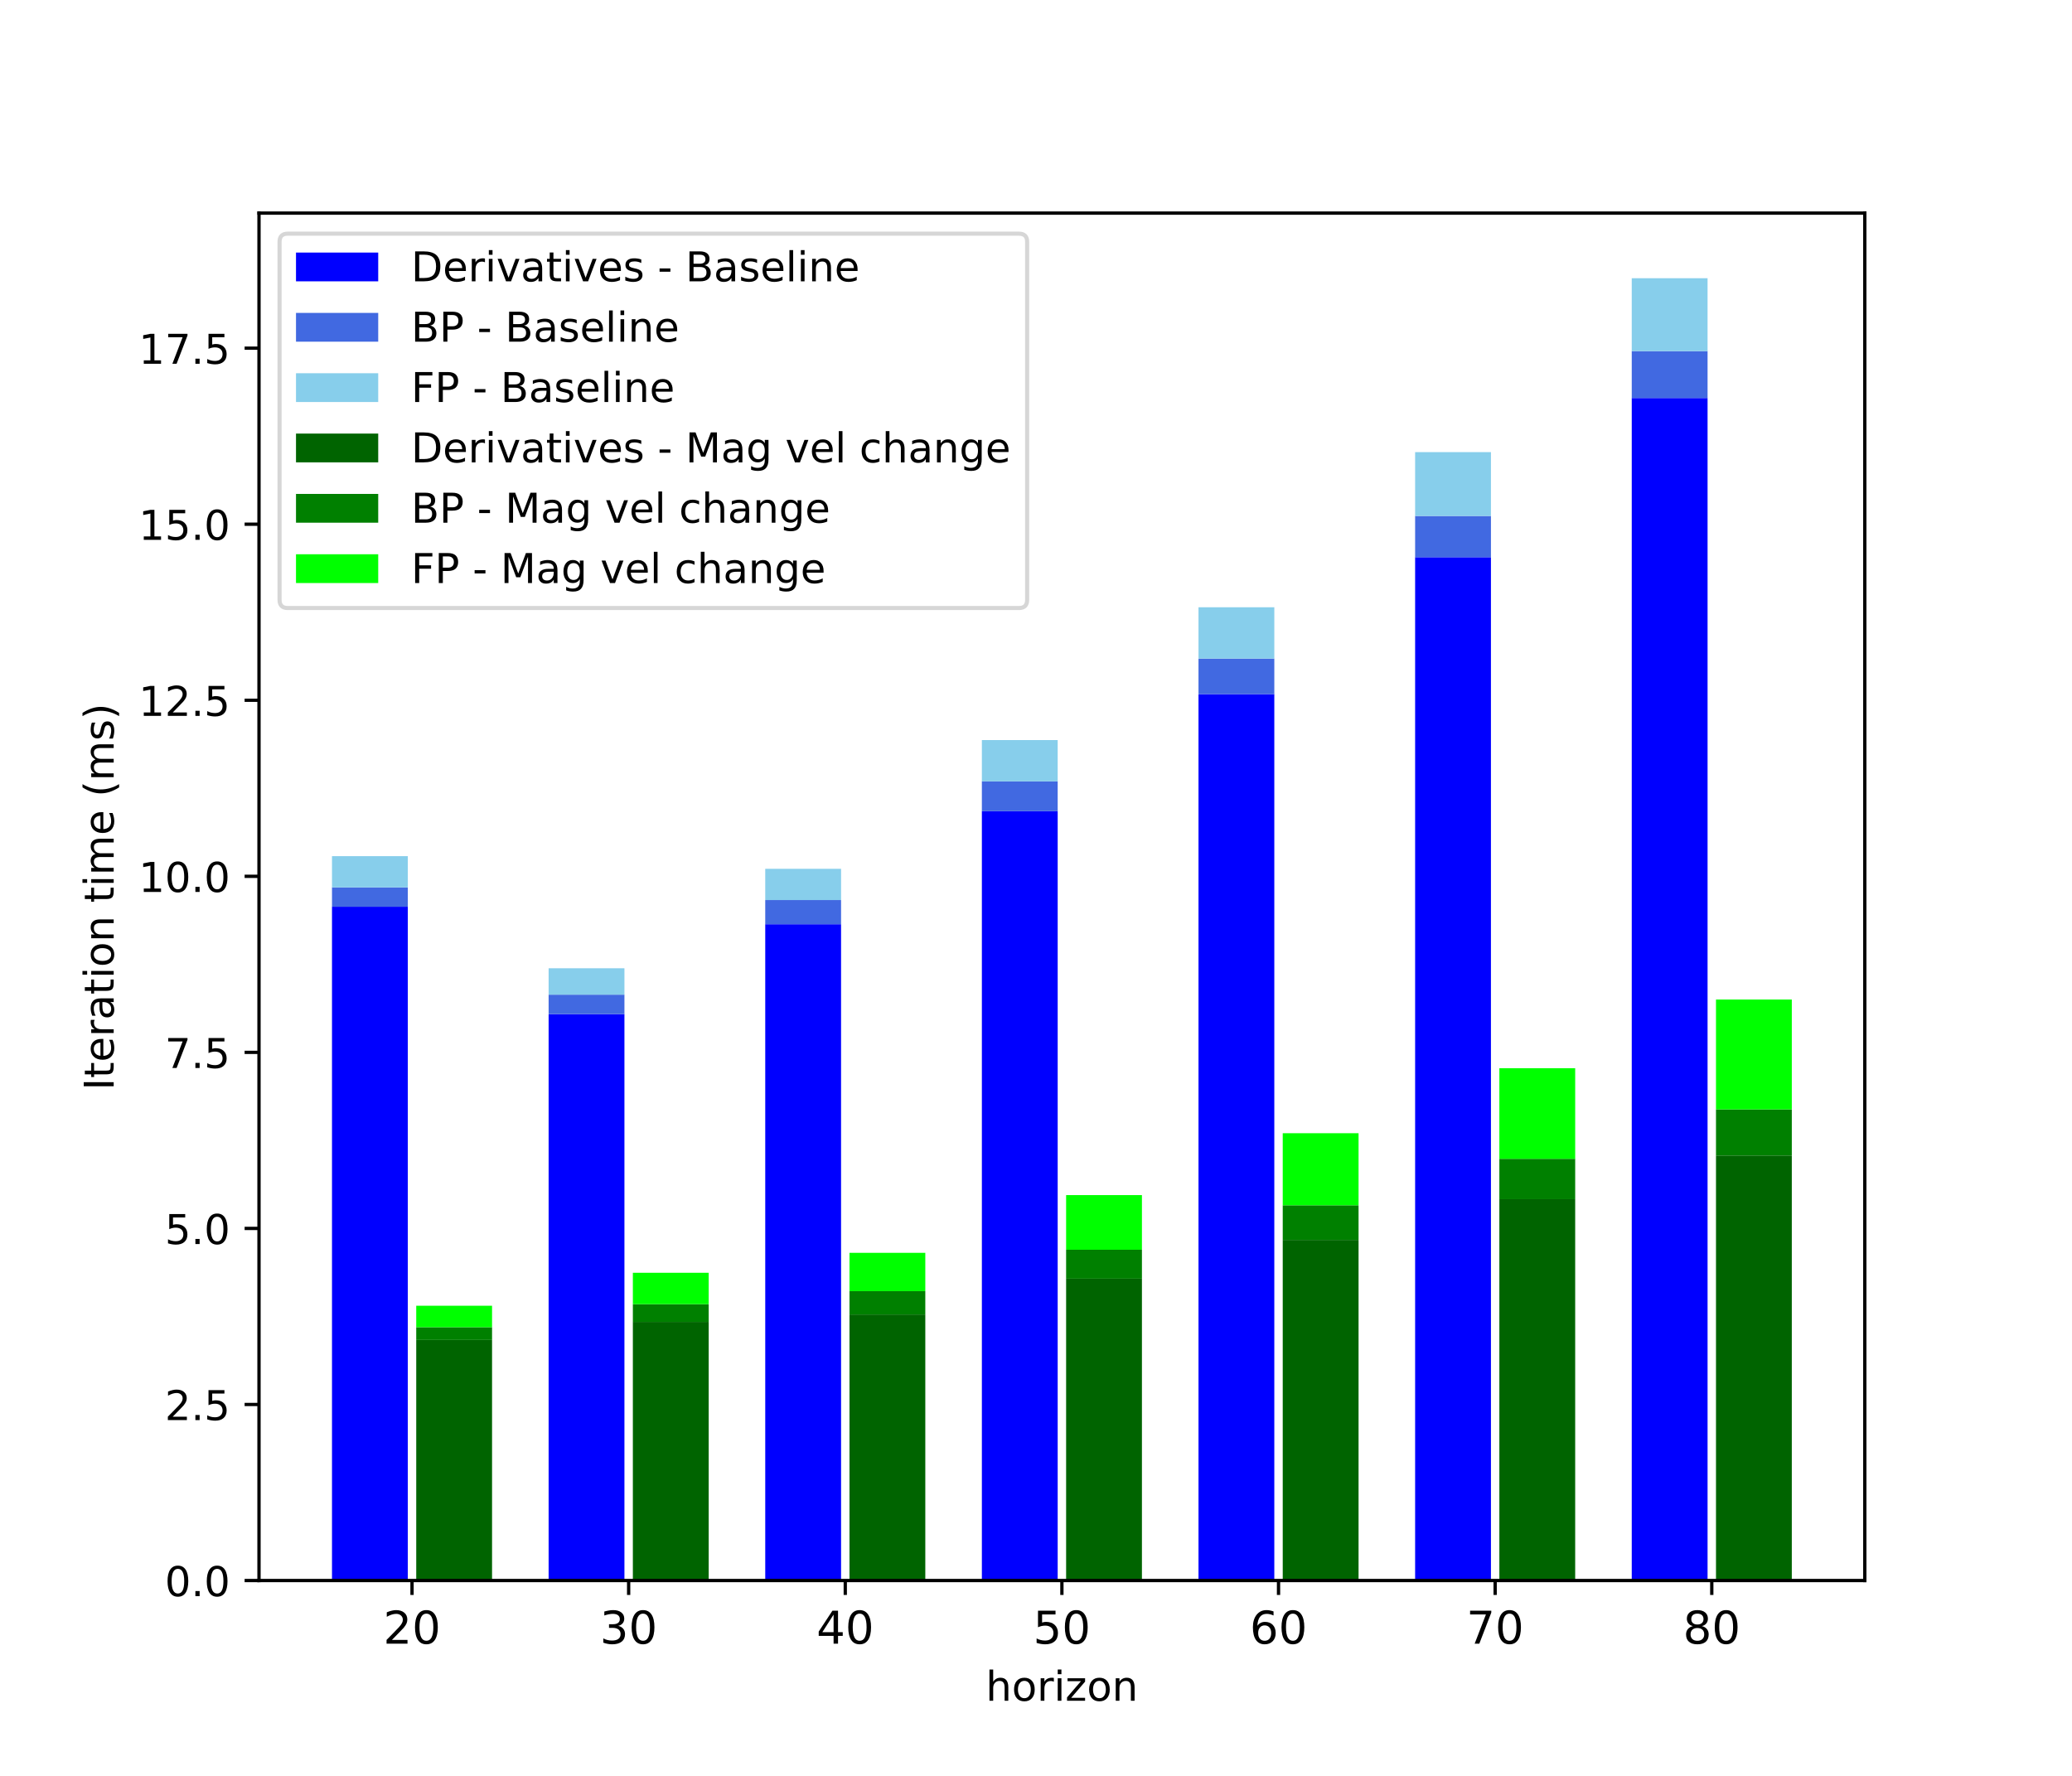 <?xml version="1.0" encoding="utf-8" standalone="no"?>
<!DOCTYPE svg PUBLIC "-//W3C//DTD SVG 1.1//EN"
  "http://www.w3.org/Graphics/SVG/1.1/DTD/svg11.dtd">
<!-- Created with matplotlib (https://matplotlib.org/) -->
<svg height="432pt" version="1.1" viewBox="0 0 504 432" width="504pt" xmlns="http://www.w3.org/2000/svg" xmlns:xlink="http://www.w3.org/1999/xlink">
 <defs>
  <style type="text/css">
*{stroke-linecap:butt;stroke-linejoin:round;}
  </style>
 </defs>
 <g id="figure_1">
  <g id="patch_1">
   <path d="M 0 432 
L 504 432 
L 504 0 
L 0 0 
z
" style="fill:#ffffff;"/>
  </g>
  <g id="axes_1">
   <g id="patch_2">
    <path d="M 63 384.48 
L 453.6 384.48 
L 453.6 51.84 
L 63 51.84 
z
" style="fill:#ffffff;"/>
   </g>
   <g id="patch_3">
    <path clip-path="url(#p0f41f96064)" d="M 80.755 384.48 
L 99.197 384.48 
L 99.197 220.569 
L 80.755 220.569 
z
" style="fill:#0000ff;"/>
   </g>
   <g id="patch_4">
    <path clip-path="url(#p0f41f96064)" d="M 133.447 384.48 
L 151.89 384.48 
L 151.89 246.687 
L 133.447 246.687 
z
" style="fill:#0000ff;"/>
   </g>
   <g id="patch_5">
    <path clip-path="url(#p0f41f96064)" d="M 186.14 384.48 
L 204.583 384.48 
L 204.583 224.825 
L 186.14 224.825 
z
" style="fill:#0000ff;"/>
   </g>
   <g id="patch_6">
    <path clip-path="url(#p0f41f96064)" d="M 238.833 384.48 
L 257.275 384.48 
L 257.275 197.328 
L 238.833 197.328 
z
" style="fill:#0000ff;"/>
   </g>
   <g id="patch_7">
    <path clip-path="url(#p0f41f96064)" d="M 291.526 384.48 
L 309.968 384.48 
L 309.968 168.848 
L 291.526 168.848 
z
" style="fill:#0000ff;"/>
   </g>
   <g id="patch_8">
    <path clip-path="url(#p0f41f96064)" d="M 344.219 384.48 
L 362.661 384.48 
L 362.661 135.544 
L 344.219 135.544 
z
" style="fill:#0000ff;"/>
   </g>
   <g id="patch_9">
    <path clip-path="url(#p0f41f96064)" d="M 396.911 384.48 
L 415.354 384.48 
L 415.354 96.818 
L 396.911 96.818 
z
" style="fill:#0000ff;"/>
   </g>
   <g id="patch_10">
    <path clip-path="url(#p0f41f96064)" d="M 80.755 220.569 
L 99.197 220.569 
L 99.197 215.857 
L 80.755 215.857 
z
" style="fill:#4169e1;"/>
   </g>
   <g id="patch_11">
    <path clip-path="url(#p0f41f96064)" d="M 133.447 246.687 
L 151.89 246.687 
L 151.89 241.957 
L 133.447 241.957 
z
" style="fill:#4169e1;"/>
   </g>
   <g id="patch_12">
    <path clip-path="url(#p0f41f96064)" d="M 186.14 224.825 
L 204.583 224.825 
L 204.583 218.945 
L 186.14 218.945 
z
" style="fill:#4169e1;"/>
   </g>
   <g id="patch_13">
    <path clip-path="url(#p0f41f96064)" d="M 238.833 197.328 
L 257.275 197.328 
L 257.275 190.077 
L 238.833 190.077 
z
" style="fill:#4169e1;"/>
   </g>
   <g id="patch_14">
    <path clip-path="url(#p0f41f96064)" d="M 291.526 168.848 
L 309.968 168.848 
L 309.968 160.201 
L 291.526 160.201 
z
" style="fill:#4169e1;"/>
   </g>
   <g id="patch_15">
    <path clip-path="url(#p0f41f96064)" d="M 344.219 135.544 
L 362.661 135.544 
L 362.661 125.508 
L 344.219 125.508 
z
" style="fill:#4169e1;"/>
   </g>
   <g id="patch_16">
    <path clip-path="url(#p0f41f96064)" d="M 396.911 96.818 
L 415.354 96.818 
L 415.354 85.412 
L 396.911 85.412 
z
" style="fill:#4169e1;"/>
   </g>
   <g id="patch_17">
    <path clip-path="url(#p0f41f96064)" d="M 80.755 215.857 
L 99.197 215.857 
L 99.197 208.268 
L 80.755 208.268 
z
" style="fill:#87ceeb;"/>
   </g>
   <g id="patch_18">
    <path clip-path="url(#p0f41f96064)" d="M 133.447 241.957 
L 151.89 241.957 
L 151.89 235.538 
L 133.447 235.538 
z
" style="fill:#87ceeb;"/>
   </g>
   <g id="patch_19">
    <path clip-path="url(#p0f41f96064)" d="M 186.14 218.945 
L 204.583 218.945 
L 204.583 211.346 
L 186.14 211.346 
z
" style="fill:#87ceeb;"/>
   </g>
   <g id="patch_20">
    <path clip-path="url(#p0f41f96064)" d="M 238.833 190.077 
L 257.275 190.077 
L 257.275 180.029 
L 238.833 180.029 
z
" style="fill:#87ceeb;"/>
   </g>
   <g id="patch_21">
    <path clip-path="url(#p0f41f96064)" d="M 291.526 160.201 
L 309.968 160.201 
L 309.968 147.723 
L 291.526 147.723 
z
" style="fill:#87ceeb;"/>
   </g>
   <g id="patch_22">
    <path clip-path="url(#p0f41f96064)" d="M 344.219 125.508 
L 362.661 125.508 
L 362.661 109.984 
L 344.219 109.984 
z
" style="fill:#87ceeb;"/>
   </g>
   <g id="patch_23">
    <path clip-path="url(#p0f41f96064)" d="M 396.911 85.412 
L 415.354 85.412 
L 415.354 67.68 
L 396.911 67.68 
z
" style="fill:#87ceeb;"/>
   </g>
   <g id="patch_24">
    <path clip-path="url(#p0f41f96064)" d="M 101.246 384.48 
L 119.689 384.48 
L 119.689 325.959 
L 101.246 325.959 
z
" style="fill:#006400;"/>
   </g>
   <g id="patch_25">
    <path clip-path="url(#p0f41f96064)" d="M 153.939 384.48 
L 172.381 384.48 
L 172.381 321.57 
L 153.939 321.57 
z
" style="fill:#006400;"/>
   </g>
   <g id="patch_26">
    <path clip-path="url(#p0f41f96064)" d="M 206.632 384.48 
L 225.074 384.48 
L 225.074 319.761 
L 206.632 319.761 
z
" style="fill:#006400;"/>
   </g>
   <g id="patch_27">
    <path clip-path="url(#p0f41f96064)" d="M 259.325 384.48 
L 277.767 384.48 
L 277.767 311.047 
L 259.325 311.047 
z
" style="fill:#006400;"/>
   </g>
   <g id="patch_28">
    <path clip-path="url(#p0f41f96064)" d="M 312.017 384.48 
L 330.46 384.48 
L 330.46 301.614 
L 312.017 301.614 
z
" style="fill:#006400;"/>
   </g>
   <g id="patch_29">
    <path clip-path="url(#p0f41f96064)" d="M 364.71 384.48 
L 383.153 384.48 
L 383.153 291.711 
L 364.71 291.711 
z
" style="fill:#006400;"/>
   </g>
   <g id="patch_30">
    <path clip-path="url(#p0f41f96064)" d="M 417.403 384.48 
L 435.845 384.48 
L 435.845 281.079 
L 417.403 281.079 
z
" style="fill:#006400;"/>
   </g>
   <g id="patch_31">
    <path clip-path="url(#p0f41f96064)" d="M 101.246 325.959 
L 119.689 325.959 
L 119.689 322.851 
L 101.246 322.851 
z
" style="fill:#008000;"/>
   </g>
   <g id="patch_32">
    <path clip-path="url(#p0f41f96064)" d="M 153.939 321.57 
L 172.381 321.57 
L 172.381 317.257 
L 153.939 317.257 
z
" style="fill:#008000;"/>
   </g>
   <g id="patch_33">
    <path clip-path="url(#p0f41f96064)" d="M 206.632 319.761 
L 225.074 319.761 
L 225.074 314.083 
L 206.632 314.083 
z
" style="fill:#008000;"/>
   </g>
   <g id="patch_34">
    <path clip-path="url(#p0f41f96064)" d="M 259.325 311.047 
L 277.767 311.047 
L 277.767 304.011 
L 259.325 304.011 
z
" style="fill:#008000;"/>
   </g>
   <g id="patch_35">
    <path clip-path="url(#p0f41f96064)" d="M 312.017 301.614 
L 330.46 301.614 
L 330.46 293.194 
L 312.017 293.194 
z
" style="fill:#008000;"/>
   </g>
   <g id="patch_36">
    <path clip-path="url(#p0f41f96064)" d="M 364.71 291.711 
L 383.153 291.711 
L 383.153 281.889 
L 364.71 281.889 
z
" style="fill:#008000;"/>
   </g>
   <g id="patch_37">
    <path clip-path="url(#p0f41f96064)" d="M 417.403 281.079 
L 435.845 281.079 
L 435.845 269.875 
L 417.403 269.875 
z
" style="fill:#008000;"/>
   </g>
   <g id="patch_38">
    <path clip-path="url(#p0f41f96064)" d="M 101.246 322.851 
L 119.689 322.851 
L 119.689 317.634 
L 101.246 317.634 
z
" style="fill:#00ff00;"/>
   </g>
   <g id="patch_39">
    <path clip-path="url(#p0f41f96064)" d="M 153.939 317.257 
L 172.381 317.257 
L 172.381 309.614 
L 153.939 309.614 
z
" style="fill:#00ff00;"/>
   </g>
   <g id="patch_40">
    <path clip-path="url(#p0f41f96064)" d="M 206.632 314.083 
L 225.074 314.083 
L 225.074 304.761 
L 206.632 304.761 
z
" style="fill:#00ff00;"/>
   </g>
   <g id="patch_41">
    <path clip-path="url(#p0f41f96064)" d="M 259.325 304.011 
L 277.767 304.011 
L 277.767 290.718 
L 259.325 290.718 
z
" style="fill:#00ff00;"/>
   </g>
   <g id="patch_42">
    <path clip-path="url(#p0f41f96064)" d="M 312.017 293.194 
L 330.46 293.194 
L 330.46 275.665 
L 312.017 275.665 
z
" style="fill:#00ff00;"/>
   </g>
   <g id="patch_43">
    <path clip-path="url(#p0f41f96064)" d="M 364.71 281.889 
L 383.153 281.889 
L 383.153 259.852 
L 364.71 259.852 
z
" style="fill:#00ff00;"/>
   </g>
   <g id="patch_44">
    <path clip-path="url(#p0f41f96064)" d="M 417.403 269.875 
L 435.845 269.875 
L 435.845 243.15 
L 417.403 243.15 
z
" style="fill:#00ff00;"/>
   </g>
   <g id="matplotlib.axis_1">
    <g id="xtick_1">
     <g id="line2d_1">
      <defs>
       <path d="M 0 0 
L 0 3.5 
" id="m7e99ef4eec" style="stroke:#000000;stroke-width:0.8;"/>
      </defs>
      <g>
       <use style="stroke:#000000;stroke-width:0.8;" x="100.222" xlink:href="#m7e99ef4eec" y="384.48"/>
      </g>
     </g>
     <g id="text_1">
      <!-- 20 -->
      <defs>
       <path d="M 19.188 8.297 
L 53.609 8.297 
L 53.609 0 
L 7.328 0 
L 7.328 8.297 
Q 12.938 14.109 22.625 23.891 
Q 32.328 33.688 34.812 36.531 
Q 39.547 41.844 41.422 45.531 
Q 43.312 49.219 43.312 52.781 
Q 43.312 58.594 39.234 62.25 
Q 35.156 65.922 28.609 65.922 
Q 23.969 65.922 18.812 64.312 
Q 13.672 62.703 7.812 59.422 
L 7.812 69.391 
Q 13.766 71.781 18.938 73 
Q 24.125 74.219 28.422 74.219 
Q 39.75 74.219 46.484 68.547 
Q 53.219 62.891 53.219 53.422 
Q 53.219 48.922 51.531 44.891 
Q 49.859 40.875 45.406 35.406 
Q 44.188 33.984 37.641 27.219 
Q 31.109 20.453 19.188 8.297 
z
" id="DejaVuSans-50"/>
       <path d="M 31.781 66.406 
Q 24.172 66.406 20.328 58.906 
Q 16.5 51.422 16.5 36.375 
Q 16.5 21.391 20.328 13.891 
Q 24.172 6.391 31.781 6.391 
Q 39.453 6.391 43.281 13.891 
Q 47.125 21.391 47.125 36.375 
Q 47.125 51.422 43.281 58.906 
Q 39.453 66.406 31.781 66.406 
z
M 31.781 74.219 
Q 44.047 74.219 50.516 64.516 
Q 56.984 54.828 56.984 36.375 
Q 56.984 17.969 50.516 8.266 
Q 44.047 -1.422 31.781 -1.422 
Q 19.531 -1.422 13.062 8.266 
Q 6.594 17.969 6.594 36.375 
Q 6.594 54.828 13.062 64.516 
Q 19.531 74.219 31.781 74.219 
z
" id="DejaVuSans-48"/>
      </defs>
      <g transform="translate(93.223 399.838)scale(0.11 -0.11)">
       <use xlink:href="#DejaVuSans-50"/>
       <use x="63.623" xlink:href="#DejaVuSans-48"/>
      </g>
     </g>
    </g>
    <g id="xtick_2">
     <g id="line2d_2">
      <g>
       <use style="stroke:#000000;stroke-width:0.8;" x="152.914" xlink:href="#m7e99ef4eec" y="384.48"/>
      </g>
     </g>
     <g id="text_2">
      <!-- 30 -->
      <defs>
       <path d="M 40.578 39.312 
Q 47.656 37.797 51.625 33 
Q 55.609 28.219 55.609 21.188 
Q 55.609 10.406 48.188 4.484 
Q 40.766 -1.422 27.094 -1.422 
Q 22.516 -1.422 17.656 -0.516 
Q 12.797 0.391 7.625 2.203 
L 7.625 11.719 
Q 11.719 9.328 16.594 8.109 
Q 21.484 6.891 26.812 6.891 
Q 36.078 6.891 40.938 10.547 
Q 45.797 14.203 45.797 21.188 
Q 45.797 27.641 41.281 31.266 
Q 36.766 34.906 28.719 34.906 
L 20.219 34.906 
L 20.219 43.016 
L 29.109 43.016 
Q 36.375 43.016 40.234 45.922 
Q 44.094 48.828 44.094 54.297 
Q 44.094 59.906 40.109 62.906 
Q 36.141 65.922 28.719 65.922 
Q 24.656 65.922 20.016 65.031 
Q 15.375 64.156 9.812 62.312 
L 9.812 71.094 
Q 15.438 72.656 20.344 73.438 
Q 25.25 74.219 29.594 74.219 
Q 40.828 74.219 47.359 69.109 
Q 53.906 64.016 53.906 55.328 
Q 53.906 49.266 50.438 45.094 
Q 46.969 40.922 40.578 39.312 
z
" id="DejaVuSans-51"/>
      </defs>
      <g transform="translate(145.916 399.838)scale(0.11 -0.11)">
       <use xlink:href="#DejaVuSans-51"/>
       <use x="63.623" xlink:href="#DejaVuSans-48"/>
      </g>
     </g>
    </g>
    <g id="xtick_3">
     <g id="line2d_3">
      <g>
       <use style="stroke:#000000;stroke-width:0.8;" x="205.607" xlink:href="#m7e99ef4eec" y="384.48"/>
      </g>
     </g>
     <g id="text_3">
      <!-- 40 -->
      <defs>
       <path d="M 37.797 64.312 
L 12.891 25.391 
L 37.797 25.391 
z
M 35.203 72.906 
L 47.609 72.906 
L 47.609 25.391 
L 58.016 25.391 
L 58.016 17.188 
L 47.609 17.188 
L 47.609 0 
L 37.797 0 
L 37.797 17.188 
L 4.891 17.188 
L 4.891 26.703 
z
" id="DejaVuSans-52"/>
      </defs>
      <g transform="translate(198.608 399.838)scale(0.11 -0.11)">
       <use xlink:href="#DejaVuSans-52"/>
       <use x="63.623" xlink:href="#DejaVuSans-48"/>
      </g>
     </g>
    </g>
    <g id="xtick_4">
     <g id="line2d_4">
      <g>
       <use style="stroke:#000000;stroke-width:0.8;" x="258.3" xlink:href="#m7e99ef4eec" y="384.48"/>
      </g>
     </g>
     <g id="text_4">
      <!-- 50 -->
      <defs>
       <path d="M 10.797 72.906 
L 49.516 72.906 
L 49.516 64.594 
L 19.828 64.594 
L 19.828 46.734 
Q 21.969 47.469 24.109 47.828 
Q 26.266 48.188 28.422 48.188 
Q 40.625 48.188 47.75 41.5 
Q 54.891 34.812 54.891 23.391 
Q 54.891 11.625 47.562 5.094 
Q 40.234 -1.422 26.906 -1.422 
Q 22.312 -1.422 17.547 -0.641 
Q 12.797 0.141 7.719 1.703 
L 7.719 11.625 
Q 12.109 9.234 16.797 8.062 
Q 21.484 6.891 26.703 6.891 
Q 35.156 6.891 40.078 11.328 
Q 45.016 15.766 45.016 23.391 
Q 45.016 31 40.078 35.438 
Q 35.156 39.891 26.703 39.891 
Q 22.75 39.891 18.812 39.016 
Q 14.891 38.141 10.797 36.281 
z
" id="DejaVuSans-53"/>
      </defs>
      <g transform="translate(251.301 399.838)scale(0.11 -0.11)">
       <use xlink:href="#DejaVuSans-53"/>
       <use x="63.623" xlink:href="#DejaVuSans-48"/>
      </g>
     </g>
    </g>
    <g id="xtick_5">
     <g id="line2d_5">
      <g>
       <use style="stroke:#000000;stroke-width:0.8;" x="310.993" xlink:href="#m7e99ef4eec" y="384.48"/>
      </g>
     </g>
     <g id="text_5">
      <!-- 60 -->
      <defs>
       <path d="M 33.016 40.375 
Q 26.375 40.375 22.484 35.828 
Q 18.609 31.297 18.609 23.391 
Q 18.609 15.531 22.484 10.953 
Q 26.375 6.391 33.016 6.391 
Q 39.656 6.391 43.531 10.953 
Q 47.406 15.531 47.406 23.391 
Q 47.406 31.297 43.531 35.828 
Q 39.656 40.375 33.016 40.375 
z
M 52.594 71.297 
L 52.594 62.312 
Q 48.875 64.062 45.094 64.984 
Q 41.312 65.922 37.594 65.922 
Q 27.828 65.922 22.672 59.328 
Q 17.531 52.734 16.797 39.406 
Q 19.672 43.656 24.016 45.922 
Q 28.375 48.188 33.594 48.188 
Q 44.578 48.188 50.953 41.516 
Q 57.328 34.859 57.328 23.391 
Q 57.328 12.156 50.688 5.359 
Q 44.047 -1.422 33.016 -1.422 
Q 20.359 -1.422 13.672 8.266 
Q 6.984 17.969 6.984 36.375 
Q 6.984 53.656 15.188 63.938 
Q 23.391 74.219 37.203 74.219 
Q 40.922 74.219 44.703 73.484 
Q 48.484 72.75 52.594 71.297 
z
" id="DejaVuSans-54"/>
      </defs>
      <g transform="translate(303.994 399.838)scale(0.11 -0.11)">
       <use xlink:href="#DejaVuSans-54"/>
       <use x="63.623" xlink:href="#DejaVuSans-48"/>
      </g>
     </g>
    </g>
    <g id="xtick_6">
     <g id="line2d_6">
      <g>
       <use style="stroke:#000000;stroke-width:0.8;" x="363.686" xlink:href="#m7e99ef4eec" y="384.48"/>
      </g>
     </g>
     <g id="text_6">
      <!-- 70 -->
      <defs>
       <path d="M 8.203 72.906 
L 55.078 72.906 
L 55.078 68.703 
L 28.609 0 
L 18.312 0 
L 43.219 64.594 
L 8.203 64.594 
z
" id="DejaVuSans-55"/>
      </defs>
      <g transform="translate(356.687 399.838)scale(0.11 -0.11)">
       <use xlink:href="#DejaVuSans-55"/>
       <use x="63.623" xlink:href="#DejaVuSans-48"/>
      </g>
     </g>
    </g>
    <g id="xtick_7">
     <g id="line2d_7">
      <g>
       <use style="stroke:#000000;stroke-width:0.8;" x="416.378" xlink:href="#m7e99ef4eec" y="384.48"/>
      </g>
     </g>
     <g id="text_7">
      <!-- 80 -->
      <defs>
       <path d="M 31.781 34.625 
Q 24.75 34.625 20.719 30.859 
Q 16.703 27.094 16.703 20.516 
Q 16.703 13.922 20.719 10.156 
Q 24.75 6.391 31.781 6.391 
Q 38.812 6.391 42.859 10.172 
Q 46.922 13.969 46.922 20.516 
Q 46.922 27.094 42.891 30.859 
Q 38.875 34.625 31.781 34.625 
z
M 21.922 38.812 
Q 15.578 40.375 12.031 44.719 
Q 8.5 49.078 8.5 55.328 
Q 8.5 64.062 14.719 69.141 
Q 20.953 74.219 31.781 74.219 
Q 42.672 74.219 48.875 69.141 
Q 55.078 64.062 55.078 55.328 
Q 55.078 49.078 51.531 44.719 
Q 48 40.375 41.703 38.812 
Q 48.828 37.156 52.797 32.312 
Q 56.781 27.484 56.781 20.516 
Q 56.781 9.906 50.312 4.234 
Q 43.844 -1.422 31.781 -1.422 
Q 19.734 -1.422 13.25 4.234 
Q 6.781 9.906 6.781 20.516 
Q 6.781 27.484 10.781 32.312 
Q 14.797 37.156 21.922 38.812 
z
M 18.312 54.391 
Q 18.312 48.734 21.844 45.562 
Q 25.391 42.391 31.781 42.391 
Q 38.141 42.391 41.719 45.562 
Q 45.312 48.734 45.312 54.391 
Q 45.312 60.062 41.719 63.234 
Q 38.141 66.406 31.781 66.406 
Q 25.391 66.406 21.844 63.234 
Q 18.312 60.062 18.312 54.391 
z
" id="DejaVuSans-56"/>
      </defs>
      <g transform="translate(409.38 399.838)scale(0.11 -0.11)">
       <use xlink:href="#DejaVuSans-56"/>
       <use x="63.623" xlink:href="#DejaVuSans-48"/>
      </g>
     </g>
    </g>
    <g id="text_8">
     <!-- horizon -->
     <defs>
      <path d="M 54.891 33.016 
L 54.891 0 
L 45.906 0 
L 45.906 32.719 
Q 45.906 40.484 42.875 44.328 
Q 39.844 48.188 33.797 48.188 
Q 26.516 48.188 22.312 43.547 
Q 18.109 38.922 18.109 30.906 
L 18.109 0 
L 9.078 0 
L 9.078 75.984 
L 18.109 75.984 
L 18.109 46.188 
Q 21.344 51.125 25.703 53.562 
Q 30.078 56 35.797 56 
Q 45.219 56 50.047 50.172 
Q 54.891 44.344 54.891 33.016 
z
" id="DejaVuSans-104"/>
      <path d="M 30.609 48.391 
Q 23.391 48.391 19.188 42.75 
Q 14.984 37.109 14.984 27.297 
Q 14.984 17.484 19.156 11.844 
Q 23.344 6.203 30.609 6.203 
Q 37.797 6.203 41.984 11.859 
Q 46.188 17.531 46.188 27.297 
Q 46.188 37.016 41.984 42.703 
Q 37.797 48.391 30.609 48.391 
z
M 30.609 56 
Q 42.328 56 49.016 48.375 
Q 55.719 40.766 55.719 27.297 
Q 55.719 13.875 49.016 6.219 
Q 42.328 -1.422 30.609 -1.422 
Q 18.844 -1.422 12.172 6.219 
Q 5.516 13.875 5.516 27.297 
Q 5.516 40.766 12.172 48.375 
Q 18.844 56 30.609 56 
z
" id="DejaVuSans-111"/>
      <path d="M 41.109 46.297 
Q 39.594 47.172 37.812 47.578 
Q 36.031 48 33.891 48 
Q 26.266 48 22.188 43.047 
Q 18.109 38.094 18.109 28.812 
L 18.109 0 
L 9.078 0 
L 9.078 54.688 
L 18.109 54.688 
L 18.109 46.188 
Q 20.953 51.172 25.484 53.578 
Q 30.031 56 36.531 56 
Q 37.453 56 38.578 55.875 
Q 39.703 55.766 41.062 55.516 
z
" id="DejaVuSans-114"/>
      <path d="M 9.422 54.688 
L 18.406 54.688 
L 18.406 0 
L 9.422 0 
z
M 9.422 75.984 
L 18.406 75.984 
L 18.406 64.594 
L 9.422 64.594 
z
" id="DejaVuSans-105"/>
      <path d="M 5.516 54.688 
L 48.188 54.688 
L 48.188 46.484 
L 14.406 7.172 
L 48.188 7.172 
L 48.188 0 
L 4.297 0 
L 4.297 8.203 
L 38.094 47.516 
L 5.516 47.516 
z
" id="DejaVuSans-122"/>
      <path d="M 54.891 33.016 
L 54.891 0 
L 45.906 0 
L 45.906 32.719 
Q 45.906 40.484 42.875 44.328 
Q 39.844 48.188 33.797 48.188 
Q 26.516 48.188 22.312 43.547 
Q 18.109 38.922 18.109 30.906 
L 18.109 0 
L 9.078 0 
L 9.078 54.688 
L 18.109 54.688 
L 18.109 46.188 
Q 21.344 51.125 25.703 53.562 
Q 30.078 56 35.797 56 
Q 45.219 56 50.047 50.172 
Q 54.891 44.344 54.891 33.016 
z
" id="DejaVuSans-110"/>
     </defs>
     <g transform="translate(239.775 413.724)scale(0.1 -0.1)">
      <use xlink:href="#DejaVuSans-104"/>
      <use x="63.379" xlink:href="#DejaVuSans-111"/>
      <use x="124.561" xlink:href="#DejaVuSans-114"/>
      <use x="165.674" xlink:href="#DejaVuSans-105"/>
      <use x="193.457" xlink:href="#DejaVuSans-122"/>
      <use x="245.947" xlink:href="#DejaVuSans-111"/>
      <use x="307.129" xlink:href="#DejaVuSans-110"/>
     </g>
    </g>
   </g>
   <g id="matplotlib.axis_2">
    <g id="ytick_1">
     <g id="line2d_8">
      <defs>
       <path d="M 0 0 
L -3.5 0 
" id="mf337d682b8" style="stroke:#000000;stroke-width:0.8;"/>
      </defs>
      <g>
       <use style="stroke:#000000;stroke-width:0.8;" x="63" xlink:href="#mf337d682b8" y="384.48"/>
      </g>
     </g>
     <g id="text_9">
      <!-- 0.0 -->
      <defs>
       <path d="M 10.688 12.406 
L 21 12.406 
L 21 0 
L 10.688 0 
z
" id="DejaVuSans-46"/>
      </defs>
      <g transform="translate(40.097 388.279)scale(0.1 -0.1)">
       <use xlink:href="#DejaVuSans-48"/>
       <use x="63.623" xlink:href="#DejaVuSans-46"/>
       <use x="95.41" xlink:href="#DejaVuSans-48"/>
      </g>
     </g>
    </g>
    <g id="ytick_2">
     <g id="line2d_9">
      <g>
       <use style="stroke:#000000;stroke-width:0.8;" x="63" xlink:href="#mf337d682b8" y="341.653"/>
      </g>
     </g>
     <g id="text_10">
      <!-- 2.5 -->
      <g transform="translate(40.097 345.452)scale(0.1 -0.1)">
       <use xlink:href="#DejaVuSans-50"/>
       <use x="63.623" xlink:href="#DejaVuSans-46"/>
       <use x="95.41" xlink:href="#DejaVuSans-53"/>
      </g>
     </g>
    </g>
    <g id="ytick_3">
     <g id="line2d_10">
      <g>
       <use style="stroke:#000000;stroke-width:0.8;" x="63" xlink:href="#mf337d682b8" y="298.826"/>
      </g>
     </g>
     <g id="text_11">
      <!-- 5.0 -->
      <g transform="translate(40.097 302.625)scale(0.1 -0.1)">
       <use xlink:href="#DejaVuSans-53"/>
       <use x="63.623" xlink:href="#DejaVuSans-46"/>
       <use x="95.41" xlink:href="#DejaVuSans-48"/>
      </g>
     </g>
    </g>
    <g id="ytick_4">
     <g id="line2d_11">
      <g>
       <use style="stroke:#000000;stroke-width:0.8;" x="63" xlink:href="#mf337d682b8" y="255.999"/>
      </g>
     </g>
     <g id="text_12">
      <!-- 7.5 -->
      <g transform="translate(40.097 259.798)scale(0.1 -0.1)">
       <use xlink:href="#DejaVuSans-55"/>
       <use x="63.623" xlink:href="#DejaVuSans-46"/>
       <use x="95.41" xlink:href="#DejaVuSans-53"/>
      </g>
     </g>
    </g>
    <g id="ytick_5">
     <g id="line2d_12">
      <g>
       <use style="stroke:#000000;stroke-width:0.8;" x="63" xlink:href="#mf337d682b8" y="213.172"/>
      </g>
     </g>
     <g id="text_13">
      <!-- 10.0 -->
      <defs>
       <path d="M 12.406 8.297 
L 28.516 8.297 
L 28.516 63.922 
L 10.984 60.406 
L 10.984 69.391 
L 28.422 72.906 
L 38.281 72.906 
L 38.281 8.297 
L 54.391 8.297 
L 54.391 0 
L 12.406 0 
z
" id="DejaVuSans-49"/>
      </defs>
      <g transform="translate(33.734 216.972)scale(0.1 -0.1)">
       <use xlink:href="#DejaVuSans-49"/>
       <use x="63.623" xlink:href="#DejaVuSans-48"/>
       <use x="127.246" xlink:href="#DejaVuSans-46"/>
       <use x="159.033" xlink:href="#DejaVuSans-48"/>
      </g>
     </g>
    </g>
    <g id="ytick_6">
     <g id="line2d_13">
      <g>
       <use style="stroke:#000000;stroke-width:0.8;" x="63" xlink:href="#mf337d682b8" y="170.345"/>
      </g>
     </g>
     <g id="text_14">
      <!-- 12.5 -->
      <g transform="translate(33.734 174.145)scale(0.1 -0.1)">
       <use xlink:href="#DejaVuSans-49"/>
       <use x="63.623" xlink:href="#DejaVuSans-50"/>
       <use x="127.246" xlink:href="#DejaVuSans-46"/>
       <use x="159.033" xlink:href="#DejaVuSans-53"/>
      </g>
     </g>
    </g>
    <g id="ytick_7">
     <g id="line2d_14">
      <g>
       <use style="stroke:#000000;stroke-width:0.8;" x="63" xlink:href="#mf337d682b8" y="127.518"/>
      </g>
     </g>
     <g id="text_15">
      <!-- 15.0 -->
      <g transform="translate(33.734 131.318)scale(0.1 -0.1)">
       <use xlink:href="#DejaVuSans-49"/>
       <use x="63.623" xlink:href="#DejaVuSans-53"/>
       <use x="127.246" xlink:href="#DejaVuSans-46"/>
       <use x="159.033" xlink:href="#DejaVuSans-48"/>
      </g>
     </g>
    </g>
    <g id="ytick_8">
     <g id="line2d_15">
      <g>
       <use style="stroke:#000000;stroke-width:0.8;" x="63" xlink:href="#mf337d682b8" y="84.692"/>
      </g>
     </g>
     <g id="text_16">
      <!-- 17.5 -->
      <g transform="translate(33.734 88.491)scale(0.1 -0.1)">
       <use xlink:href="#DejaVuSans-49"/>
       <use x="63.623" xlink:href="#DejaVuSans-55"/>
       <use x="127.246" xlink:href="#DejaVuSans-46"/>
       <use x="159.033" xlink:href="#DejaVuSans-53"/>
      </g>
     </g>
    </g>
    <g id="text_17">
     <!-- Iteration time (ms) -->
     <defs>
      <path d="M 9.812 72.906 
L 19.672 72.906 
L 19.672 0 
L 9.812 0 
z
" id="DejaVuSans-73"/>
      <path d="M 18.312 70.219 
L 18.312 54.688 
L 36.812 54.688 
L 36.812 47.703 
L 18.312 47.703 
L 18.312 18.016 
Q 18.312 11.328 20.141 9.422 
Q 21.969 7.516 27.594 7.516 
L 36.812 7.516 
L 36.812 0 
L 27.594 0 
Q 17.188 0 13.234 3.875 
Q 9.281 7.766 9.281 18.016 
L 9.281 47.703 
L 2.688 47.703 
L 2.688 54.688 
L 9.281 54.688 
L 9.281 70.219 
z
" id="DejaVuSans-116"/>
      <path d="M 56.203 29.594 
L 56.203 25.203 
L 14.891 25.203 
Q 15.484 15.922 20.484 11.062 
Q 25.484 6.203 34.422 6.203 
Q 39.594 6.203 44.453 7.469 
Q 49.312 8.734 54.109 11.281 
L 54.109 2.781 
Q 49.266 0.734 44.188 -0.344 
Q 39.109 -1.422 33.891 -1.422 
Q 20.797 -1.422 13.156 6.188 
Q 5.516 13.812 5.516 26.812 
Q 5.516 40.234 12.766 48.109 
Q 20.016 56 32.328 56 
Q 43.359 56 49.781 48.891 
Q 56.203 41.797 56.203 29.594 
z
M 47.219 32.234 
Q 47.125 39.594 43.094 43.984 
Q 39.062 48.391 32.422 48.391 
Q 24.906 48.391 20.391 44.141 
Q 15.875 39.891 15.188 32.172 
z
" id="DejaVuSans-101"/>
      <path d="M 34.281 27.484 
Q 23.391 27.484 19.188 25 
Q 14.984 22.516 14.984 16.5 
Q 14.984 11.719 18.141 8.906 
Q 21.297 6.109 26.703 6.109 
Q 34.188 6.109 38.703 11.406 
Q 43.219 16.703 43.219 25.484 
L 43.219 27.484 
z
M 52.203 31.203 
L 52.203 0 
L 43.219 0 
L 43.219 8.297 
Q 40.141 3.328 35.547 0.953 
Q 30.953 -1.422 24.312 -1.422 
Q 15.922 -1.422 10.953 3.297 
Q 6 8.016 6 15.922 
Q 6 25.141 12.172 29.828 
Q 18.359 34.516 30.609 34.516 
L 43.219 34.516 
L 43.219 35.406 
Q 43.219 41.609 39.141 45 
Q 35.062 48.391 27.688 48.391 
Q 23 48.391 18.547 47.266 
Q 14.109 46.141 10.016 43.891 
L 10.016 52.203 
Q 14.938 54.109 19.578 55.047 
Q 24.219 56 28.609 56 
Q 40.484 56 46.344 49.844 
Q 52.203 43.703 52.203 31.203 
z
" id="DejaVuSans-97"/>
      <path id="DejaVuSans-32"/>
      <path d="M 52 44.188 
Q 55.375 50.25 60.062 53.125 
Q 64.75 56 71.094 56 
Q 79.641 56 84.281 50.016 
Q 88.922 44.047 88.922 33.016 
L 88.922 0 
L 79.891 0 
L 79.891 32.719 
Q 79.891 40.578 77.094 44.375 
Q 74.312 48.188 68.609 48.188 
Q 61.625 48.188 57.562 43.547 
Q 53.516 38.922 53.516 30.906 
L 53.516 0 
L 44.484 0 
L 44.484 32.719 
Q 44.484 40.625 41.703 44.406 
Q 38.922 48.188 33.109 48.188 
Q 26.219 48.188 22.156 43.531 
Q 18.109 38.875 18.109 30.906 
L 18.109 0 
L 9.078 0 
L 9.078 54.688 
L 18.109 54.688 
L 18.109 46.188 
Q 21.188 51.219 25.484 53.609 
Q 29.781 56 35.688 56 
Q 41.656 56 45.828 52.969 
Q 50 49.953 52 44.188 
z
" id="DejaVuSans-109"/>
      <path d="M 31 75.875 
Q 24.469 64.656 21.281 53.656 
Q 18.109 42.672 18.109 31.391 
Q 18.109 20.125 21.312 9.062 
Q 24.516 -2 31 -13.188 
L 23.188 -13.188 
Q 15.875 -1.703 12.234 9.375 
Q 8.594 20.453 8.594 31.391 
Q 8.594 42.281 12.203 53.312 
Q 15.828 64.359 23.188 75.875 
z
" id="DejaVuSans-40"/>
      <path d="M 44.281 53.078 
L 44.281 44.578 
Q 40.484 46.531 36.375 47.5 
Q 32.281 48.484 27.875 48.484 
Q 21.188 48.484 17.844 46.438 
Q 14.5 44.391 14.5 40.281 
Q 14.5 37.156 16.891 35.375 
Q 19.281 33.594 26.516 31.984 
L 29.594 31.297 
Q 39.156 29.25 43.188 25.516 
Q 47.219 21.781 47.219 15.094 
Q 47.219 7.469 41.188 3.016 
Q 35.156 -1.422 24.609 -1.422 
Q 20.219 -1.422 15.453 -0.562 
Q 10.688 0.297 5.422 2 
L 5.422 11.281 
Q 10.406 8.688 15.234 7.391 
Q 20.062 6.109 24.812 6.109 
Q 31.156 6.109 34.562 8.281 
Q 37.984 10.453 37.984 14.406 
Q 37.984 18.062 35.516 20.016 
Q 33.062 21.969 24.703 23.781 
L 21.578 24.516 
Q 13.234 26.266 9.516 29.906 
Q 5.812 33.547 5.812 39.891 
Q 5.812 47.609 11.281 51.797 
Q 16.75 56 26.812 56 
Q 31.781 56 36.172 55.266 
Q 40.578 54.547 44.281 53.078 
z
" id="DejaVuSans-115"/>
      <path d="M 8.016 75.875 
L 15.828 75.875 
Q 23.141 64.359 26.781 53.312 
Q 30.422 42.281 30.422 31.391 
Q 30.422 20.453 26.781 9.375 
Q 23.141 -1.703 15.828 -13.188 
L 8.016 -13.188 
Q 14.5 -2 17.703 9.062 
Q 20.906 20.125 20.906 31.391 
Q 20.906 42.672 17.703 53.656 
Q 14.5 64.656 8.016 75.875 
z
" id="DejaVuSans-41"/>
     </defs>
     <g transform="translate(27.655 265.219)rotate(-90)scale(0.1 -0.1)">
      <use xlink:href="#DejaVuSans-73"/>
      <use x="29.492" xlink:href="#DejaVuSans-116"/>
      <use x="68.701" xlink:href="#DejaVuSans-101"/>
      <use x="130.225" xlink:href="#DejaVuSans-114"/>
      <use x="171.338" xlink:href="#DejaVuSans-97"/>
      <use x="232.617" xlink:href="#DejaVuSans-116"/>
      <use x="271.826" xlink:href="#DejaVuSans-105"/>
      <use x="299.609" xlink:href="#DejaVuSans-111"/>
      <use x="360.791" xlink:href="#DejaVuSans-110"/>
      <use x="424.17" xlink:href="#DejaVuSans-32"/>
      <use x="455.957" xlink:href="#DejaVuSans-116"/>
      <use x="495.166" xlink:href="#DejaVuSans-105"/>
      <use x="522.949" xlink:href="#DejaVuSans-109"/>
      <use x="620.361" xlink:href="#DejaVuSans-101"/>
      <use x="681.885" xlink:href="#DejaVuSans-32"/>
      <use x="713.672" xlink:href="#DejaVuSans-40"/>
      <use x="752.686" xlink:href="#DejaVuSans-109"/>
      <use x="850.098" xlink:href="#DejaVuSans-115"/>
      <use x="902.197" xlink:href="#DejaVuSans-41"/>
     </g>
    </g>
   </g>
   <g id="patch_45">
    <path d="M 63 384.48 
L 63 51.84 
" style="fill:none;stroke:#000000;stroke-linecap:square;stroke-linejoin:miter;stroke-width:0.8;"/>
   </g>
   <g id="patch_46">
    <path d="M 453.6 384.48 
L 453.6 51.84 
" style="fill:none;stroke:#000000;stroke-linecap:square;stroke-linejoin:miter;stroke-width:0.8;"/>
   </g>
   <g id="patch_47">
    <path d="M 63 384.48 
L 453.6 384.48 
" style="fill:none;stroke:#000000;stroke-linecap:square;stroke-linejoin:miter;stroke-width:0.8;"/>
   </g>
   <g id="patch_48">
    <path d="M 63 51.84 
L 453.6 51.84 
" style="fill:none;stroke:#000000;stroke-linecap:square;stroke-linejoin:miter;stroke-width:0.8;"/>
   </g>
   <g id="legend_1">
    <g id="patch_49">
     <path d="M 70 147.909 
L 247.847 147.909 
Q 249.847 147.909 249.847 145.909 
L 249.847 58.84 
Q 249.847 56.84 247.847 56.84 
L 70 56.84 
Q 68 56.84 68 58.84 
L 68 145.909 
Q 68 147.909 70 147.909 
z
" style="fill:#ffffff;opacity:0.8;stroke:#cccccc;stroke-linejoin:miter;"/>
    </g>
    <g id="patch_50">
     <path d="M 72 68.438 
L 92 68.438 
L 92 61.438 
L 72 61.438 
z
" style="fill:#0000ff;"/>
    </g>
    <g id="text_18">
     <!-- Derivatives - Baseline -->
     <defs>
      <path d="M 19.672 64.797 
L 19.672 8.109 
L 31.594 8.109 
Q 46.688 8.109 53.688 14.938 
Q 60.688 21.781 60.688 36.531 
Q 60.688 51.172 53.688 57.984 
Q 46.688 64.797 31.594 64.797 
z
M 9.812 72.906 
L 30.078 72.906 
Q 51.266 72.906 61.172 64.094 
Q 71.094 55.281 71.094 36.531 
Q 71.094 17.672 61.125 8.828 
Q 51.172 0 30.078 0 
L 9.812 0 
z
" id="DejaVuSans-68"/>
      <path d="M 2.984 54.688 
L 12.5 54.688 
L 29.594 8.797 
L 46.688 54.688 
L 56.203 54.688 
L 35.688 0 
L 23.484 0 
z
" id="DejaVuSans-118"/>
      <path d="M 4.891 31.391 
L 31.203 31.391 
L 31.203 23.391 
L 4.891 23.391 
z
" id="DejaVuSans-45"/>
      <path d="M 19.672 34.812 
L 19.672 8.109 
L 35.5 8.109 
Q 43.453 8.109 47.281 11.406 
Q 51.125 14.703 51.125 21.484 
Q 51.125 28.328 47.281 31.562 
Q 43.453 34.812 35.5 34.812 
z
M 19.672 64.797 
L 19.672 42.828 
L 34.281 42.828 
Q 41.5 42.828 45.031 45.531 
Q 48.578 48.25 48.578 53.812 
Q 48.578 59.328 45.031 62.062 
Q 41.5 64.797 34.281 64.797 
z
M 9.812 72.906 
L 35.016 72.906 
Q 46.297 72.906 52.391 68.219 
Q 58.5 63.531 58.5 54.891 
Q 58.5 48.188 55.375 44.234 
Q 52.25 40.281 46.188 39.312 
Q 53.469 37.75 57.5 32.781 
Q 61.531 27.828 61.531 20.406 
Q 61.531 10.641 54.891 5.312 
Q 48.25 0 35.984 0 
L 9.812 0 
z
" id="DejaVuSans-66"/>
      <path d="M 9.422 75.984 
L 18.406 75.984 
L 18.406 0 
L 9.422 0 
z
" id="DejaVuSans-108"/>
     </defs>
     <g transform="translate(100 68.438)scale(0.1 -0.1)">
      <use xlink:href="#DejaVuSans-68"/>
      <use x="77.002" xlink:href="#DejaVuSans-101"/>
      <use x="138.525" xlink:href="#DejaVuSans-114"/>
      <use x="179.639" xlink:href="#DejaVuSans-105"/>
      <use x="207.422" xlink:href="#DejaVuSans-118"/>
      <use x="266.602" xlink:href="#DejaVuSans-97"/>
      <use x="327.881" xlink:href="#DejaVuSans-116"/>
      <use x="367.09" xlink:href="#DejaVuSans-105"/>
      <use x="394.873" xlink:href="#DejaVuSans-118"/>
      <use x="454.053" xlink:href="#DejaVuSans-101"/>
      <use x="515.576" xlink:href="#DejaVuSans-115"/>
      <use x="567.676" xlink:href="#DejaVuSans-32"/>
      <use x="599.463" xlink:href="#DejaVuSans-45"/>
      <use x="635.547" xlink:href="#DejaVuSans-32"/>
      <use x="667.334" xlink:href="#DejaVuSans-66"/>
      <use x="735.938" xlink:href="#DejaVuSans-97"/>
      <use x="797.217" xlink:href="#DejaVuSans-115"/>
      <use x="849.316" xlink:href="#DejaVuSans-101"/>
      <use x="910.84" xlink:href="#DejaVuSans-108"/>
      <use x="938.623" xlink:href="#DejaVuSans-105"/>
      <use x="966.406" xlink:href="#DejaVuSans-110"/>
      <use x="1029.785" xlink:href="#DejaVuSans-101"/>
     </g>
    </g>
    <g id="patch_51">
     <path d="M 72 83.117 
L 92 83.117 
L 92 76.117 
L 72 76.117 
z
" style="fill:#4169e1;"/>
    </g>
    <g id="text_19">
     <!-- BP - Baseline -->
     <defs>
      <path d="M 19.672 64.797 
L 19.672 37.406 
L 32.078 37.406 
Q 38.969 37.406 42.719 40.969 
Q 46.484 44.531 46.484 51.125 
Q 46.484 57.672 42.719 61.234 
Q 38.969 64.797 32.078 64.797 
z
M 9.812 72.906 
L 32.078 72.906 
Q 44.344 72.906 50.609 67.359 
Q 56.891 61.812 56.891 51.125 
Q 56.891 40.328 50.609 34.812 
Q 44.344 29.297 32.078 29.297 
L 19.672 29.297 
L 19.672 0 
L 9.812 0 
z
" id="DejaVuSans-80"/>
     </defs>
     <g transform="translate(100 83.117)scale(0.1 -0.1)">
      <use xlink:href="#DejaVuSans-66"/>
      <use x="68.604" xlink:href="#DejaVuSans-80"/>
      <use x="128.906" xlink:href="#DejaVuSans-32"/>
      <use x="160.693" xlink:href="#DejaVuSans-45"/>
      <use x="196.777" xlink:href="#DejaVuSans-32"/>
      <use x="228.564" xlink:href="#DejaVuSans-66"/>
      <use x="297.168" xlink:href="#DejaVuSans-97"/>
      <use x="358.447" xlink:href="#DejaVuSans-115"/>
      <use x="410.547" xlink:href="#DejaVuSans-101"/>
      <use x="472.07" xlink:href="#DejaVuSans-108"/>
      <use x="499.854" xlink:href="#DejaVuSans-105"/>
      <use x="527.637" xlink:href="#DejaVuSans-110"/>
      <use x="591.016" xlink:href="#DejaVuSans-101"/>
     </g>
    </g>
    <g id="patch_52">
     <path d="M 72 97.795 
L 92 97.795 
L 92 90.795 
L 72 90.795 
z
" style="fill:#87ceeb;"/>
    </g>
    <g id="text_20">
     <!-- FP - Baseline -->
     <defs>
      <path d="M 9.812 72.906 
L 51.703 72.906 
L 51.703 64.594 
L 19.672 64.594 
L 19.672 43.109 
L 48.578 43.109 
L 48.578 34.812 
L 19.672 34.812 
L 19.672 0 
L 9.812 0 
z
" id="DejaVuSans-70"/>
     </defs>
     <g transform="translate(100 97.795)scale(0.1 -0.1)">
      <use xlink:href="#DejaVuSans-70"/>
      <use x="57.52" xlink:href="#DejaVuSans-80"/>
      <use x="117.822" xlink:href="#DejaVuSans-32"/>
      <use x="149.609" xlink:href="#DejaVuSans-45"/>
      <use x="185.693" xlink:href="#DejaVuSans-32"/>
      <use x="217.48" xlink:href="#DejaVuSans-66"/>
      <use x="286.084" xlink:href="#DejaVuSans-97"/>
      <use x="347.363" xlink:href="#DejaVuSans-115"/>
      <use x="399.463" xlink:href="#DejaVuSans-101"/>
      <use x="460.986" xlink:href="#DejaVuSans-108"/>
      <use x="488.77" xlink:href="#DejaVuSans-105"/>
      <use x="516.553" xlink:href="#DejaVuSans-110"/>
      <use x="579.932" xlink:href="#DejaVuSans-101"/>
     </g>
    </g>
    <g id="patch_53">
     <path d="M 72 112.473 
L 92 112.473 
L 92 105.473 
L 72 105.473 
z
" style="fill:#006400;"/>
    </g>
    <g id="text_21">
     <!-- Derivatives - Mag vel change -->
     <defs>
      <path d="M 9.812 72.906 
L 24.516 72.906 
L 43.109 23.297 
L 61.812 72.906 
L 76.516 72.906 
L 76.516 0 
L 66.891 0 
L 66.891 64.016 
L 48.094 14.016 
L 38.188 14.016 
L 19.391 64.016 
L 19.391 0 
L 9.812 0 
z
" id="DejaVuSans-77"/>
      <path d="M 45.406 27.984 
Q 45.406 37.75 41.375 43.109 
Q 37.359 48.484 30.078 48.484 
Q 22.859 48.484 18.828 43.109 
Q 14.797 37.75 14.797 27.984 
Q 14.797 18.266 18.828 12.891 
Q 22.859 7.516 30.078 7.516 
Q 37.359 7.516 41.375 12.891 
Q 45.406 18.266 45.406 27.984 
z
M 54.391 6.781 
Q 54.391 -7.172 48.188 -13.984 
Q 42 -20.797 29.203 -20.797 
Q 24.469 -20.797 20.266 -20.094 
Q 16.062 -19.391 12.109 -17.922 
L 12.109 -9.188 
Q 16.062 -11.328 19.922 -12.344 
Q 23.781 -13.375 27.781 -13.375 
Q 36.625 -13.375 41.016 -8.766 
Q 45.406 -4.156 45.406 5.172 
L 45.406 9.625 
Q 42.625 4.781 38.281 2.391 
Q 33.938 0 27.875 0 
Q 17.828 0 11.672 7.656 
Q 5.516 15.328 5.516 27.984 
Q 5.516 40.672 11.672 48.328 
Q 17.828 56 27.875 56 
Q 33.938 56 38.281 53.609 
Q 42.625 51.219 45.406 46.391 
L 45.406 54.688 
L 54.391 54.688 
z
" id="DejaVuSans-103"/>
      <path d="M 48.781 52.594 
L 48.781 44.188 
Q 44.969 46.297 41.141 47.344 
Q 37.312 48.391 33.406 48.391 
Q 24.656 48.391 19.812 42.844 
Q 14.984 37.312 14.984 27.297 
Q 14.984 17.281 19.812 11.734 
Q 24.656 6.203 33.406 6.203 
Q 37.312 6.203 41.141 7.25 
Q 44.969 8.297 48.781 10.406 
L 48.781 2.094 
Q 45.016 0.344 40.984 -0.531 
Q 36.969 -1.422 32.422 -1.422 
Q 20.062 -1.422 12.781 6.344 
Q 5.516 14.109 5.516 27.297 
Q 5.516 40.672 12.859 48.328 
Q 20.219 56 33.016 56 
Q 37.156 56 41.109 55.141 
Q 45.062 54.297 48.781 52.594 
z
" id="DejaVuSans-99"/>
     </defs>
     <g transform="translate(100 112.473)scale(0.1 -0.1)">
      <use xlink:href="#DejaVuSans-68"/>
      <use x="77.002" xlink:href="#DejaVuSans-101"/>
      <use x="138.525" xlink:href="#DejaVuSans-114"/>
      <use x="179.639" xlink:href="#DejaVuSans-105"/>
      <use x="207.422" xlink:href="#DejaVuSans-118"/>
      <use x="266.602" xlink:href="#DejaVuSans-97"/>
      <use x="327.881" xlink:href="#DejaVuSans-116"/>
      <use x="367.09" xlink:href="#DejaVuSans-105"/>
      <use x="394.873" xlink:href="#DejaVuSans-118"/>
      <use x="454.053" xlink:href="#DejaVuSans-101"/>
      <use x="515.576" xlink:href="#DejaVuSans-115"/>
      <use x="567.676" xlink:href="#DejaVuSans-32"/>
      <use x="599.463" xlink:href="#DejaVuSans-45"/>
      <use x="635.547" xlink:href="#DejaVuSans-32"/>
      <use x="667.334" xlink:href="#DejaVuSans-77"/>
      <use x="753.613" xlink:href="#DejaVuSans-97"/>
      <use x="814.893" xlink:href="#DejaVuSans-103"/>
      <use x="878.369" xlink:href="#DejaVuSans-32"/>
      <use x="910.156" xlink:href="#DejaVuSans-118"/>
      <use x="969.336" xlink:href="#DejaVuSans-101"/>
      <use x="1030.859" xlink:href="#DejaVuSans-108"/>
      <use x="1058.643" xlink:href="#DejaVuSans-32"/>
      <use x="1090.43" xlink:href="#DejaVuSans-99"/>
      <use x="1145.41" xlink:href="#DejaVuSans-104"/>
      <use x="1208.789" xlink:href="#DejaVuSans-97"/>
      <use x="1270.068" xlink:href="#DejaVuSans-110"/>
      <use x="1333.447" xlink:href="#DejaVuSans-103"/>
      <use x="1396.924" xlink:href="#DejaVuSans-101"/>
     </g>
    </g>
    <g id="patch_54">
     <path d="M 72 127.151 
L 92 127.151 
L 92 120.151 
L 72 120.151 
z
" style="fill:#008000;"/>
    </g>
    <g id="text_22">
     <!-- BP - Mag vel change -->
     <g transform="translate(100 127.151)scale(0.1 -0.1)">
      <use xlink:href="#DejaVuSans-66"/>
      <use x="68.604" xlink:href="#DejaVuSans-80"/>
      <use x="128.906" xlink:href="#DejaVuSans-32"/>
      <use x="160.693" xlink:href="#DejaVuSans-45"/>
      <use x="196.777" xlink:href="#DejaVuSans-32"/>
      <use x="228.564" xlink:href="#DejaVuSans-77"/>
      <use x="314.844" xlink:href="#DejaVuSans-97"/>
      <use x="376.123" xlink:href="#DejaVuSans-103"/>
      <use x="439.6" xlink:href="#DejaVuSans-32"/>
      <use x="471.387" xlink:href="#DejaVuSans-118"/>
      <use x="530.566" xlink:href="#DejaVuSans-101"/>
      <use x="592.09" xlink:href="#DejaVuSans-108"/>
      <use x="619.873" xlink:href="#DejaVuSans-32"/>
      <use x="651.66" xlink:href="#DejaVuSans-99"/>
      <use x="706.641" xlink:href="#DejaVuSans-104"/>
      <use x="770.02" xlink:href="#DejaVuSans-97"/>
      <use x="831.299" xlink:href="#DejaVuSans-110"/>
      <use x="894.678" xlink:href="#DejaVuSans-103"/>
      <use x="958.154" xlink:href="#DejaVuSans-101"/>
     </g>
    </g>
    <g id="patch_55">
     <path d="M 72 141.829 
L 92 141.829 
L 92 134.829 
L 72 134.829 
z
" style="fill:#00ff00;"/>
    </g>
    <g id="text_23">
     <!-- FP - Mag vel change -->
     <g transform="translate(100 141.829)scale(0.1 -0.1)">
      <use xlink:href="#DejaVuSans-70"/>
      <use x="57.52" xlink:href="#DejaVuSans-80"/>
      <use x="117.822" xlink:href="#DejaVuSans-32"/>
      <use x="149.609" xlink:href="#DejaVuSans-45"/>
      <use x="185.693" xlink:href="#DejaVuSans-32"/>
      <use x="217.48" xlink:href="#DejaVuSans-77"/>
      <use x="303.76" xlink:href="#DejaVuSans-97"/>
      <use x="365.039" xlink:href="#DejaVuSans-103"/>
      <use x="428.516" xlink:href="#DejaVuSans-32"/>
      <use x="460.303" xlink:href="#DejaVuSans-118"/>
      <use x="519.482" xlink:href="#DejaVuSans-101"/>
      <use x="581.006" xlink:href="#DejaVuSans-108"/>
      <use x="608.789" xlink:href="#DejaVuSans-32"/>
      <use x="640.576" xlink:href="#DejaVuSans-99"/>
      <use x="695.557" xlink:href="#DejaVuSans-104"/>
      <use x="758.936" xlink:href="#DejaVuSans-97"/>
      <use x="820.215" xlink:href="#DejaVuSans-110"/>
      <use x="883.594" xlink:href="#DejaVuSans-103"/>
      <use x="947.07" xlink:href="#DejaVuSans-101"/>
     </g>
    </g>
   </g>
  </g>
 </g>
 <defs>
  <clipPath id="p0f41f96064">
   <rect height="332.64" width="390.6" x="63" y="51.84"/>
  </clipPath>
 </defs>
</svg>
